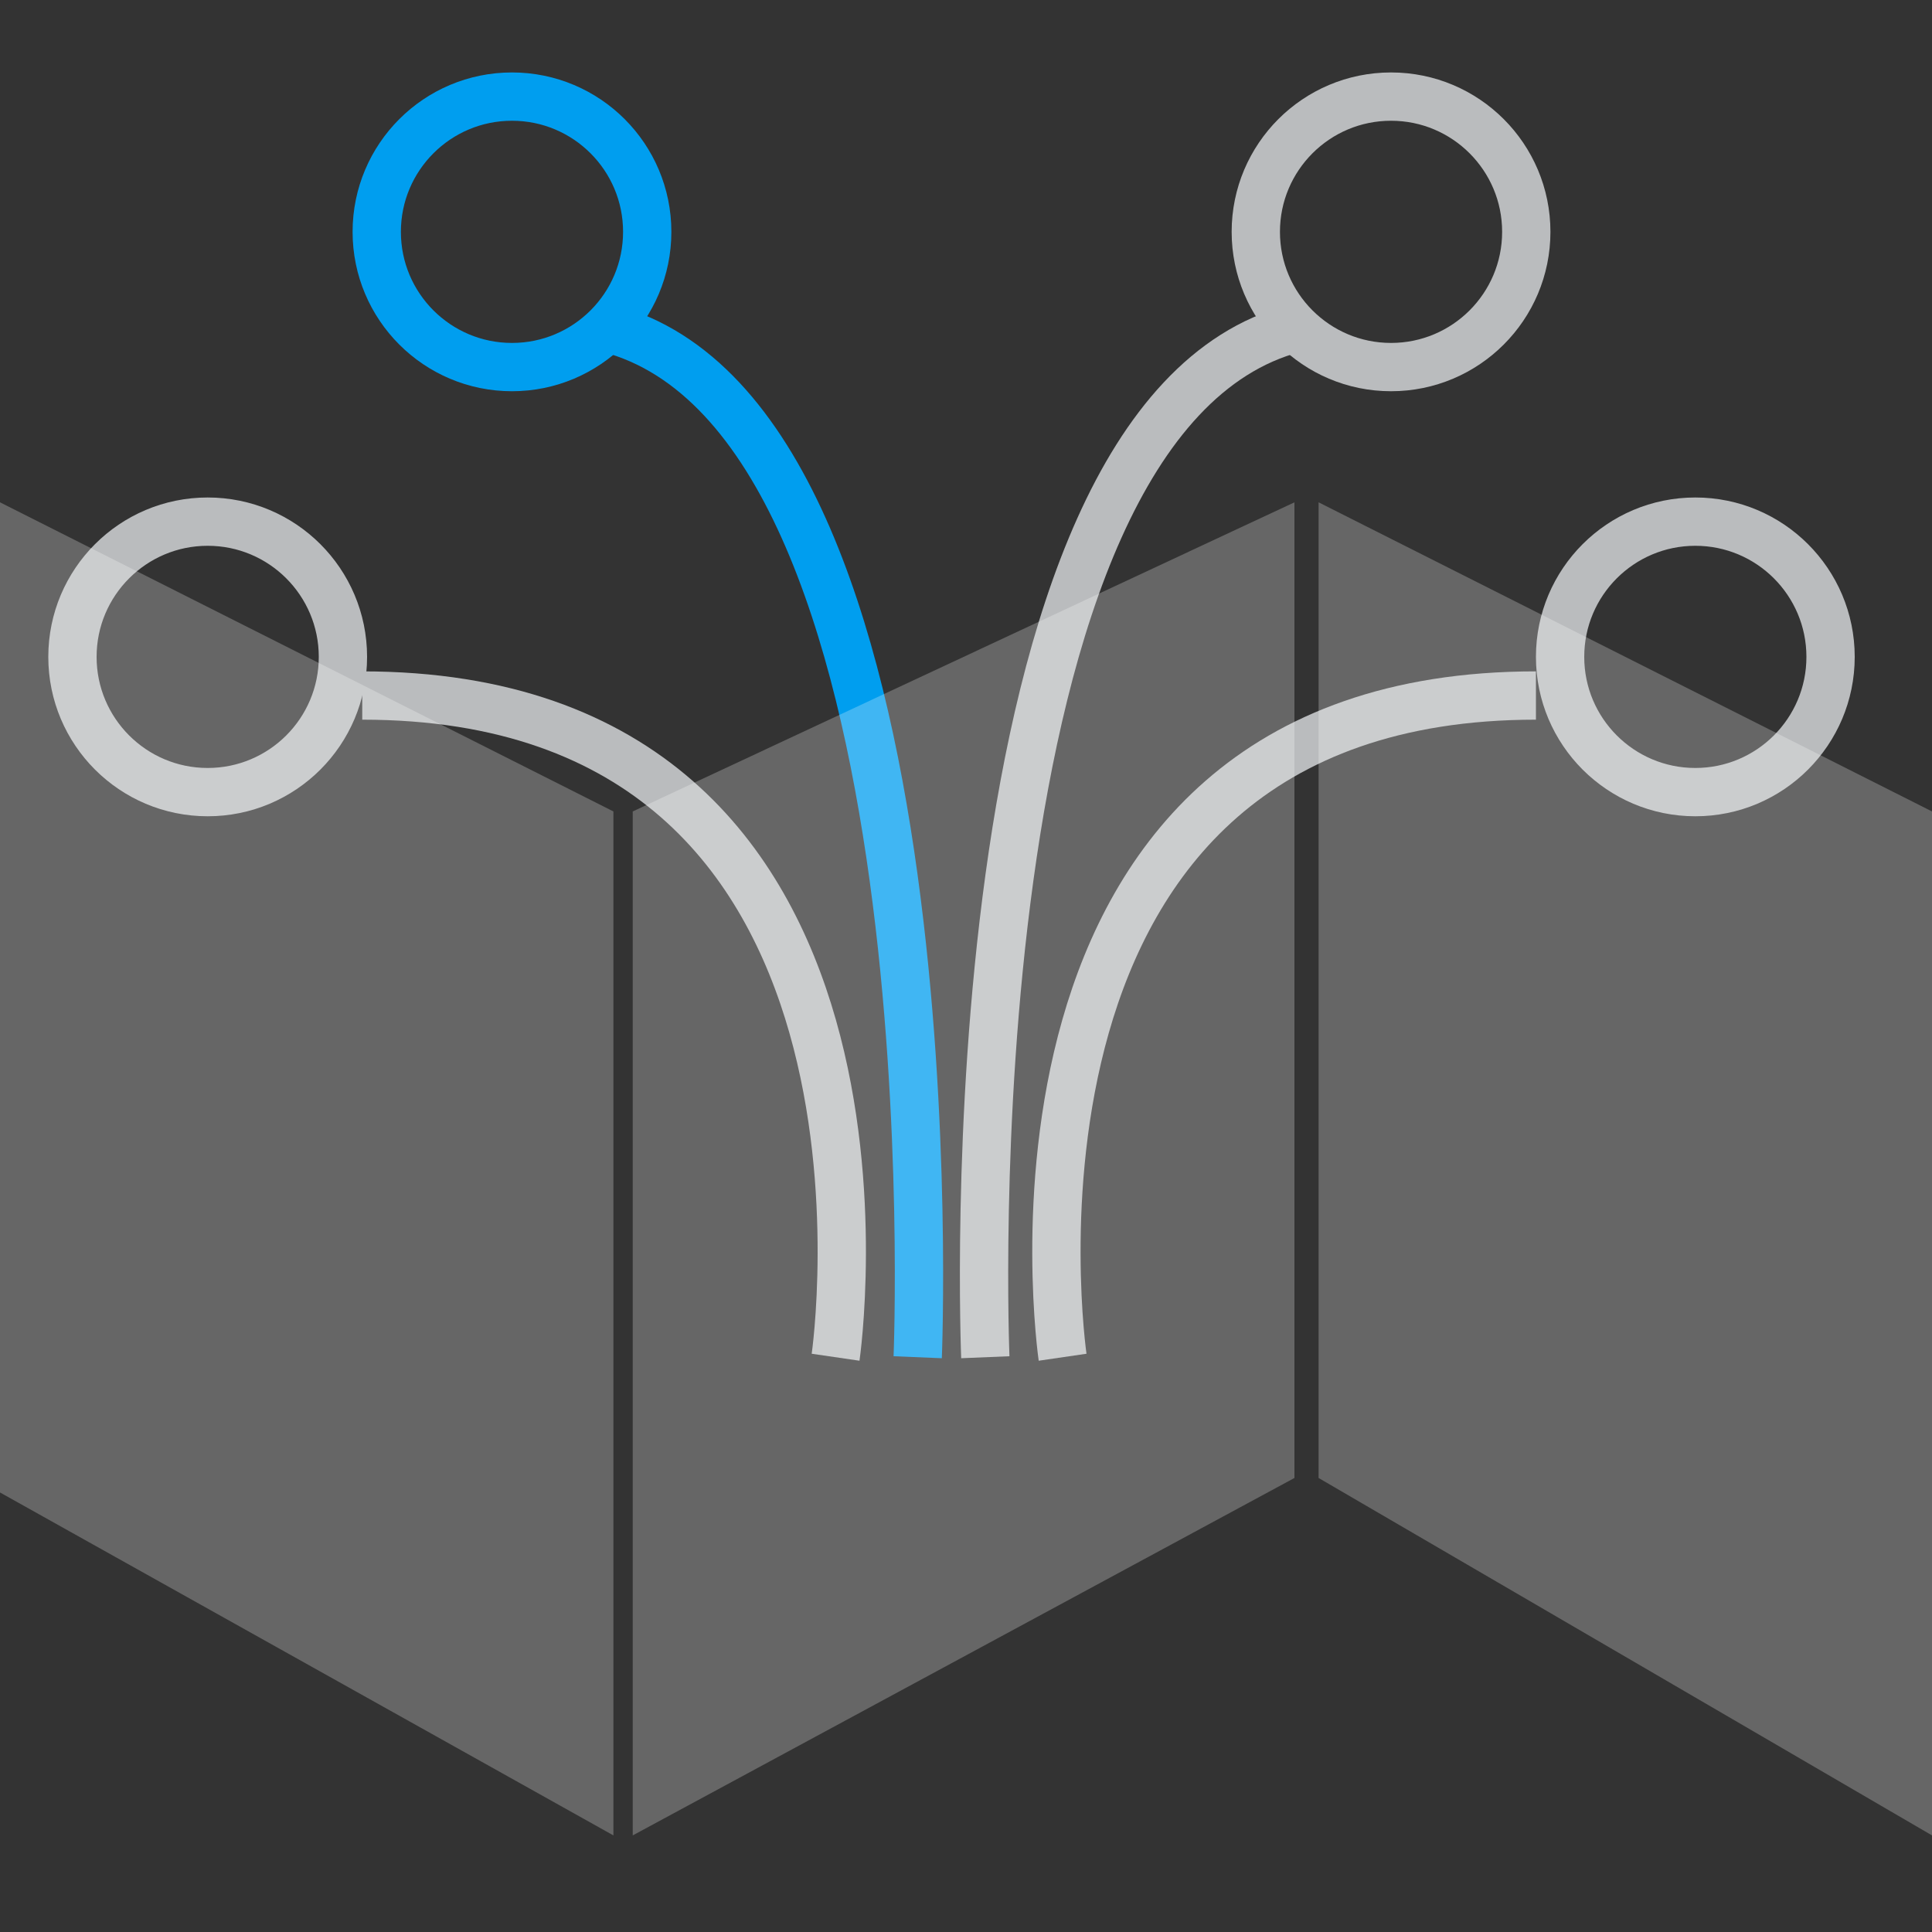 <?xml version="1.0" encoding="utf-8"?>
<!-- Generator: Adobe Illustrator 18.1.1, SVG Export Plug-In . SVG Version: 6.00 Build 0)  -->
<!DOCTYPE svg PUBLIC "-//W3C//DTD SVG 1.1//EN" "http://www.w3.org/Graphics/SVG/1.1/DTD/svg11.dtd">
<svg version="1.1" id="Layer_1" xmlns="http://www.w3.org/2000/svg" xmlns:xlink="http://www.w3.org/1999/xlink" x="0px" y="0px"
   viewBox="0 0 40 40" enable-background="new 0 0 40 40" xml:space="preserve">
<rect x="0" y="0" width="40" height="40" fill="#333333" stroke="none"/>
<g>
  <g>
    <g>
      <circle fill="none" stroke="#BABCBE" stroke-miterlimit="10" cx="4.3" cy="13.6" r="2.8"/>
      <path fill="none" stroke="#BABCBE" stroke-miterlimit="10" d="M17.3,28.1c0,0,2-13.7-9.8-13.7"/>
      <circle fill="none" stroke="#BABCBE" stroke-miterlimit="10" cx="35.1" cy="13.6" r="2.8"/>
      <path fill="none" stroke="#BABCBE" stroke-miterlimit="10" d="M22,28.1c0,0-2-13.7,9.8-13.7"/>
      <circle fill="none" stroke="#BABCBE" stroke-miterlimit="10" cx="28.8" cy="4.8" r="2.8"/>
      <path fill="none" stroke="#BABCBE" stroke-miterlimit="10" d="M20.4,28.1c0,0-0.8-19.4,6.4-21.3"/>
      <circle fill="none" stroke="#009EEF" stroke-miterlimit="10" cx="10.6" cy="4.8" r="2.8"/>
      <path fill="none" stroke="#009EEF" stroke-miterlimit="10" d="M19,28.1c0,0,0.8-19.4-6.4-21.3"/>
    </g>
  </g>
</g>
<g>
  <polygon opacity="0.25" fill="#FFFFFF" points="0,10.4 0,30.9 12.7,38 12.7,16.8   "/>
  <polygon opacity="0.25" fill="#FFFFFF" points="27.3,10.4 27.3,30.6 40,38 40,16.8   "/>
  <polygon opacity="0.25" fill="#FFFFFF" points="26.8,10.4 26.8,30.6 13.1,38 13.1,16.8   "/>
</g>
</svg>
